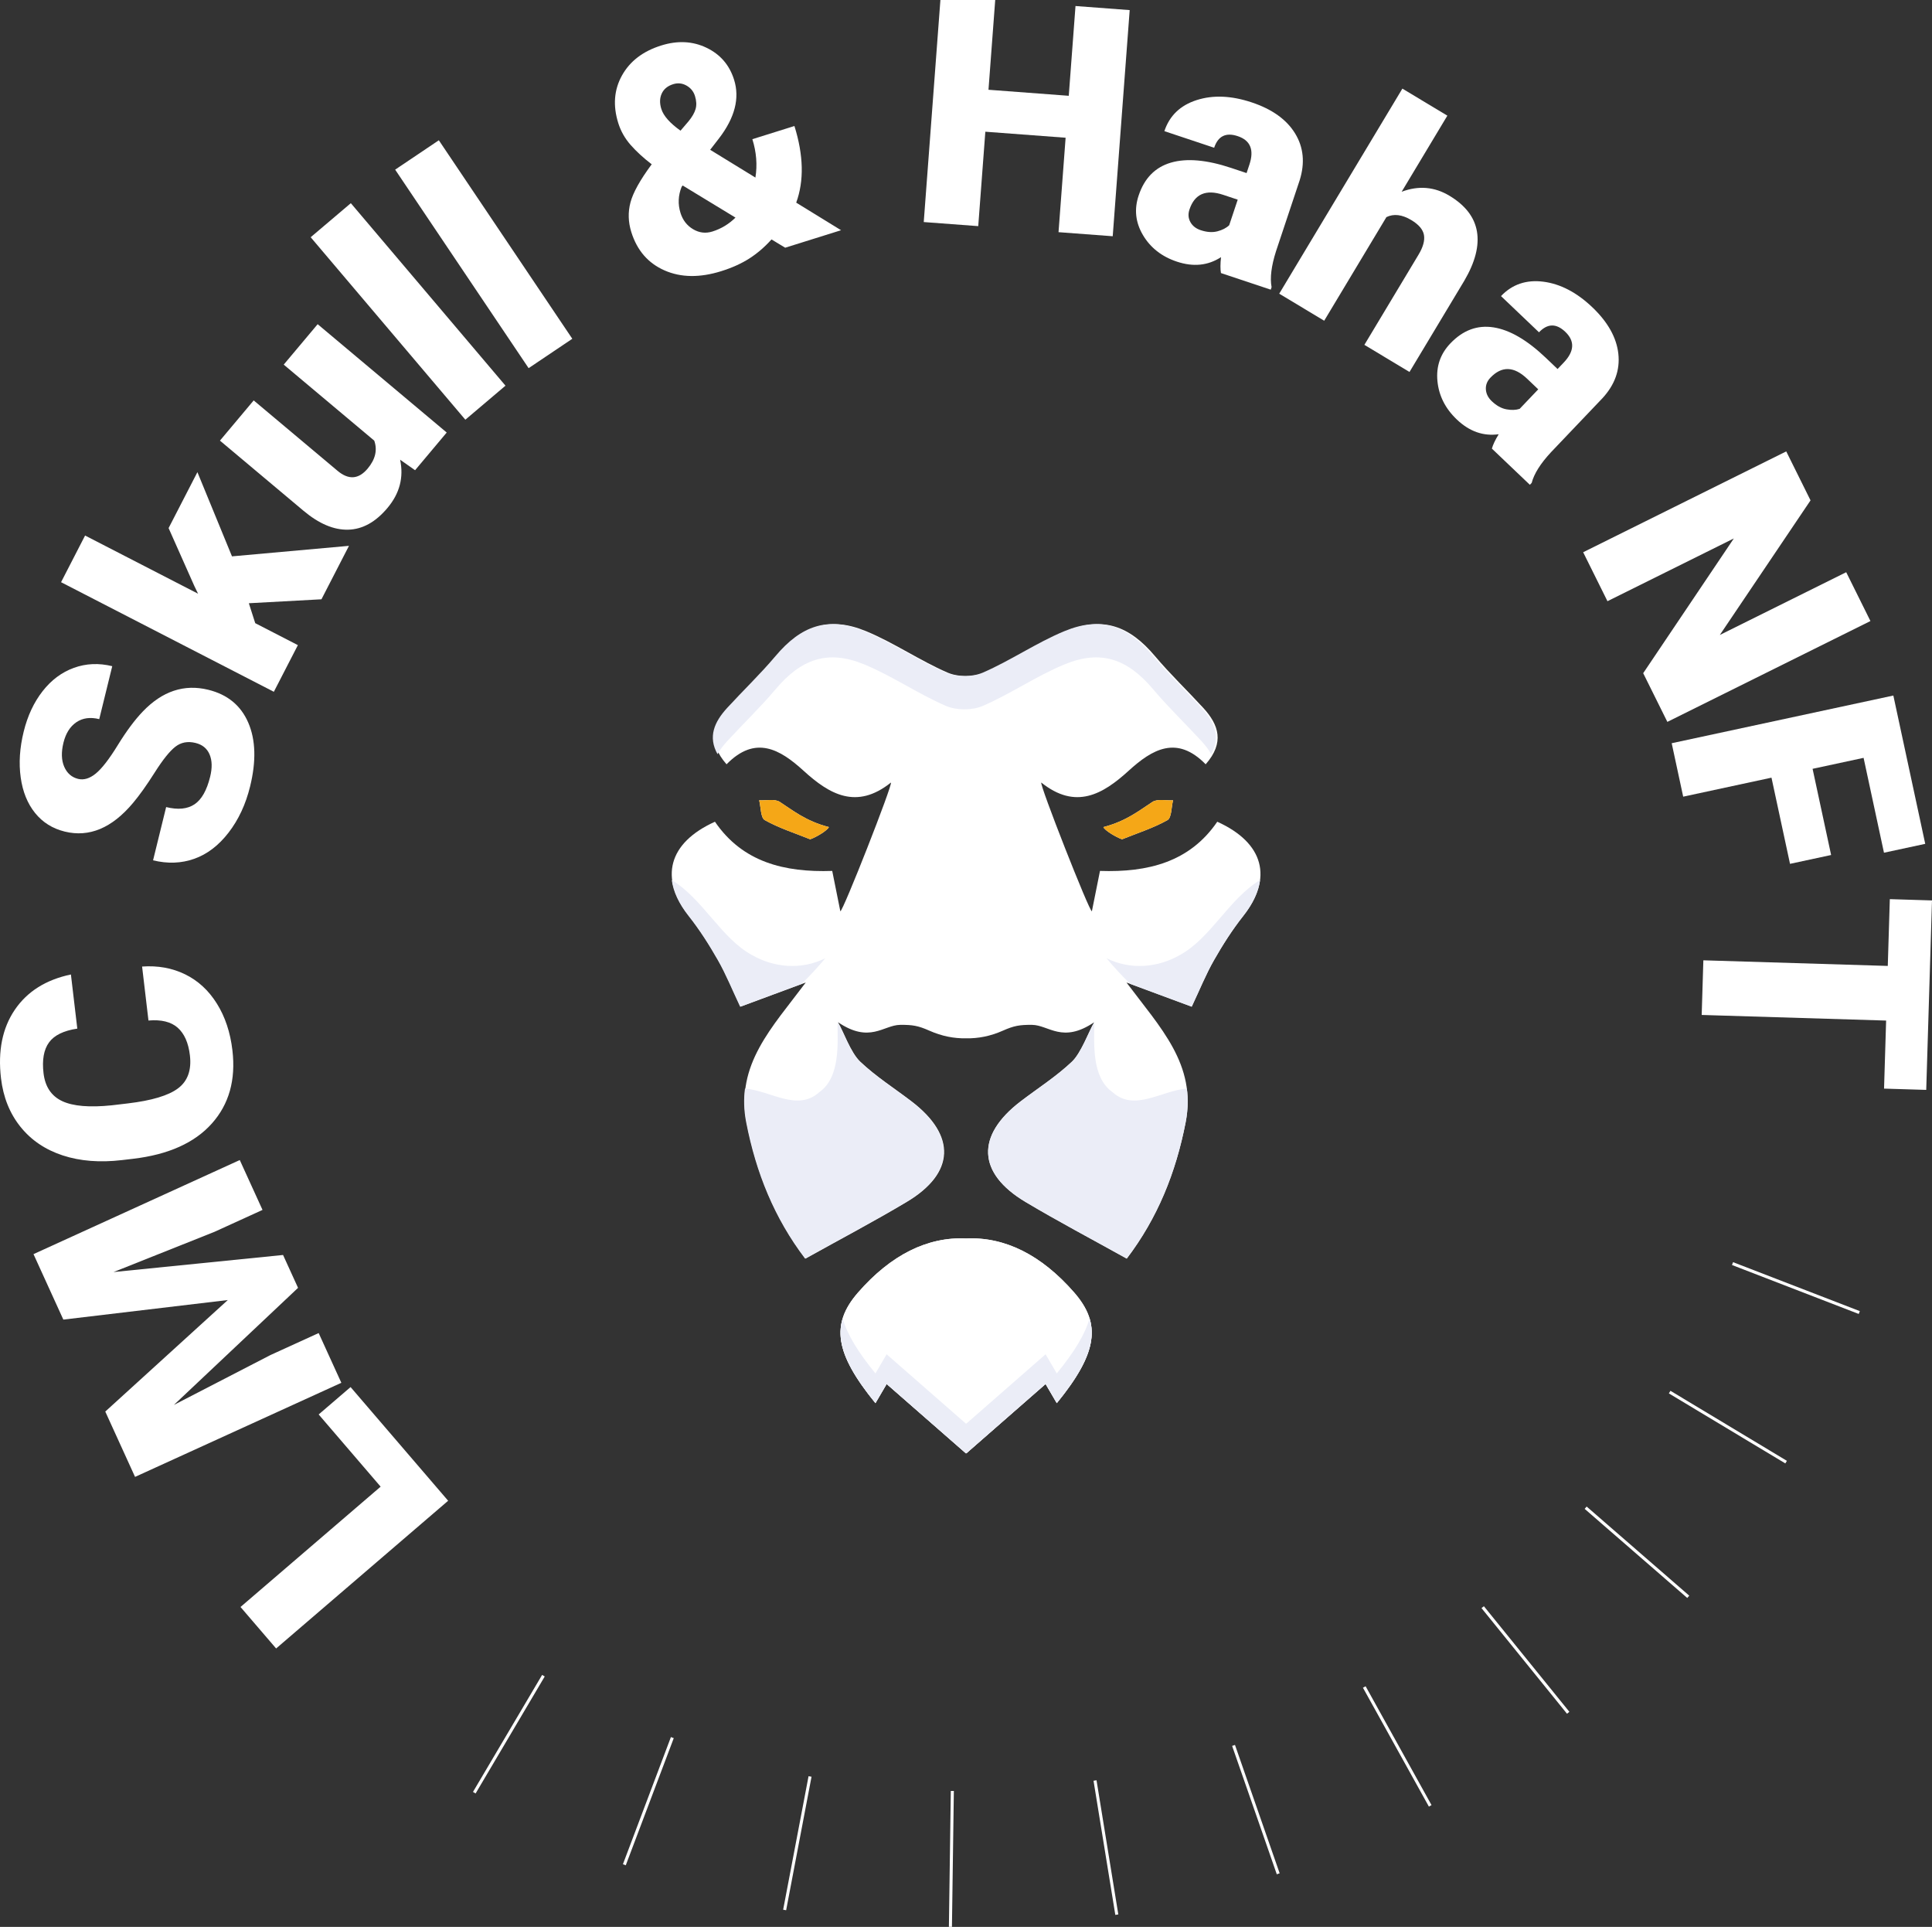 <?xml version="1.0" encoding="utf-8"?>
<!-- Generator: Adobe Illustrator 26.3.1, SVG Export Plug-In . SVG Version: 6.00 Build 0)  -->
<svg version="1.1" id="레이어_1" xmlns="http://www.w3.org/2000/svg" xmlns:xlink="http://www.w3.org/1999/xlink" x="0px"
	 y="0px" viewBox="0 0 218.095 217.471" style="enable-background:new 0 0 218.095 217.471;" xml:space="preserve">
<rect x="0" y="0" width="218.095" height="217.471" fill="#333333" stroke="none"/>
<style type="text/css">
	.st0{fill:#FFFFFF;}
	.st1{fill:#EBEDF7;}
	.st2{fill:#F5A717;}
</style>
<g>
	<path class="st0" d="M42.968,167.787l-6.995-8.149l3.602-3.091l11.014,12.831l-19.419,16.671l-4.02-4.682L42.968,167.787z"/>
	<path class="st0" d="M11.884,159.311l13.831-12.586L7.15,148.932l-3.369-7.389l23.285-10.619l2.568,5.629l-5.438,2.48l-11.38,4.533
		l19.137-1.927l1.692,3.71l-14.011,13.21l10.9-5.628l5.438-2.48l2.56,5.614l-23.287,10.62L11.884,159.311z"/>
	<path class="st0" d="M16.041,109.086c1.778-0.127,3.396,0.166,4.855,0.878s2.655,1.813,3.585,3.302
		c0.932,1.489,1.517,3.246,1.755,5.271c0.396,3.34-0.382,6.099-2.332,8.276c-1.948,2.177-4.908,3.5-8.877,3.969l-1.257,0.148
		c-2.49,0.293-4.721,0.119-6.691-0.528c-1.971-0.647-3.561-1.725-4.771-3.233c-1.21-1.51-1.941-3.334-2.195-5.476
		c-0.363-3.084,0.155-5.659,1.557-7.725c1.402-2.065,3.515-3.395,6.336-3.987l0.721,6.11c-1.542,0.229-2.607,0.75-3.196,1.563
		c-0.588,0.813-0.794,1.97-0.616,3.471c0.181,1.524,0.882,2.575,2.107,3.149c1.224,0.575,3.089,0.732,5.596,0.472l1.797-0.212
		c2.712-0.32,4.61-0.89,5.693-1.708c1.084-0.818,1.527-2.06,1.33-3.724c-0.166-1.408-0.625-2.445-1.376-3.112
		c-0.751-0.666-1.852-0.938-3.301-0.813L16.041,109.086z"/>
	<path class="st0" d="M22.072,83.85c-0.876-0.215-1.635-0.073-2.277,0.427c-0.642,0.5-1.415,1.465-2.322,2.896
		c-0.905,1.431-1.726,2.582-2.458,3.451c-2.372,2.832-4.941,3.908-7.707,3.229c-1.378-0.338-2.494-1.038-3.35-2.1
		c-0.855-1.061-1.396-2.396-1.621-4.009c-0.226-1.612-0.114-3.334,0.336-5.167c0.439-1.786,1.151-3.31,2.137-4.57
		c0.985-1.26,2.164-2.139,3.534-2.634c1.371-0.496,2.813-0.558,4.327-0.187l-1.468,5.975c-1.013-0.249-1.874-0.131-2.585,0.352
		c-0.71,0.483-1.195,1.254-1.455,2.312c-0.262,1.07-0.233,1.973,0.086,2.709c0.32,0.736,0.845,1.194,1.572,1.373
		c0.638,0.156,1.299-0.043,1.985-0.599c0.685-0.555,1.515-1.625,2.488-3.208c0.975-1.583,1.916-2.849,2.823-3.795
		c2.209-2.307,4.672-3.125,7.393-2.457c2.173,0.534,3.68,1.772,4.518,3.715c0.838,1.944,0.905,4.344,0.204,7.2
		c-0.495,2.015-1.304,3.75-2.428,5.205c-1.124,1.456-2.416,2.441-3.877,2.958c-1.459,0.516-3.009,0.573-4.648,0.17l1.477-6.009
		c1.331,0.328,2.397,0.225,3.198-0.31c0.801-0.533,1.391-1.573,1.771-3.121c0.243-0.99,0.223-1.825-0.063-2.504
		C23.376,84.475,22.847,84.04,22.072,83.85z"/>
	<path class="st0" d="M28.091,68.082l0.721,2.249l4.814,2.479l-2.713,5.266L6.893,65.708l2.712-5.267l12.753,6.566l-0.43-0.893
		l-2.896-6.513l3.252-6.313l3.904,9.504l13.206-1.188l-3.106,6.033L28.091,68.082z"/>
	<path class="st0" d="M45.167,51.883c0.424,1.993-0.051,3.806-1.422,5.439c-1.34,1.598-2.82,2.417-4.438,2.459
		c-1.618,0.042-3.298-0.669-5.04-2.13l-9.438-7.922l3.809-4.538l9.466,7.945c1.248,1.047,2.38,0.964,3.397-0.248
		c0.873-1.041,1.122-2.094,0.746-3.158l-10.219-8.578l3.831-4.564l14.568,12.228l-3.571,4.254L45.167,51.883z"/>
	<path class="st0" d="M57.062,43.528l-4.531,3.841l-17.46-20.595l4.533-3.843L57.062,43.528z"/>
	<path class="st0" d="M64.605,38.235l-4.931,3.316L44.608,19.146l4.93-3.315L64.605,38.235z"/>
	<path class="st0" d="M73.572,18.546c-0.954-0.732-1.751-1.465-2.392-2.198c-0.641-0.732-1.104-1.552-1.387-2.457
		c-0.616-1.968-0.477-3.759,0.418-5.372c0.896-1.612,2.371-2.741,4.43-3.385c1.846-0.578,3.548-0.494,5.107,0.252
		c1.56,0.746,2.6,1.953,3.121,3.619c0.652,2.08,0.084,4.284-1.705,6.613l-0.997,1.288l5.108,3.134
		c0.229-1.421,0.115-2.866-0.344-4.332l4.748-1.486c1.032,3.299,1.1,6.182,0.202,8.649l5.063,3.112l-6.308,1.974l-1.545-0.934
		c-0.765,0.853-1.595,1.566-2.489,2.142c-0.894,0.574-1.957,1.055-3.187,1.44c-2.416,0.756-4.549,0.727-6.401-0.087
		c-1.85-0.814-3.1-2.255-3.748-4.326c-0.354-1.129-0.385-2.242-0.097-3.34c0.288-1.097,1.075-2.516,2.36-4.257L73.572,18.546z
		 M74.654,12.295c0.245,0.783,0.968,1.601,2.167,2.453l0.904-1.056c0.408-0.497,0.676-0.96,0.798-1.392
		c0.123-0.431,0.099-0.921-0.072-1.469c-0.162-0.514-0.481-0.905-0.957-1.174c-0.478-0.268-0.979-0.32-1.505-0.155
		c-0.626,0.196-1.056,0.549-1.289,1.057C74.467,11.068,74.451,11.647,74.654,12.295z M80.422,26.128
		c0.983-0.308,1.852-0.832,2.603-1.57l-5.961-3.623l-0.118,0.147c-0.393,0.982-0.435,1.967-0.127,2.95
		c0.256,0.817,0.729,1.429,1.423,1.838C78.934,26.281,79.661,26.367,80.422,26.128z"/>
	<path class="st0" d="M125.61,26.662l-6.118-0.459l0.8-10.658l-9.062-0.68l-0.801,10.657l-6.152-0.461l1.915-25.522L112.346,0
		l-0.76,10.131l9.062,0.681l0.761-10.132l6.117,0.46L125.61,26.662z"/>
	<path class="st0" d="M137.828,30.818c-0.077-0.434-0.075-1.032,0.007-1.796c-1.468,0.956-3.13,1.125-4.987,0.505
		c-1.7-0.567-2.975-1.563-3.82-2.988c-0.847-1.425-1.011-2.916-0.492-4.472c0.652-1.957,1.868-3.194,3.647-3.713
		s4.047-0.318,6.804,0.601l1.734,0.579l0.319-0.956c0.555-1.665,0.115-2.736-1.319-3.213c-1.334-0.446-2.222-0.009-2.66,1.31
		l-5.62-1.874c0.582-1.743,1.796-2.912,3.643-3.504c1.848-0.594,3.922-0.508,6.223,0.26s3.932,1.935,4.891,3.502
		c0.96,1.568,1.131,3.336,0.512,5.303l-2.664,7.988c-0.53,1.665-0.698,3.017-0.501,4.058l-0.095,0.283L137.828,30.818z
		 M135.534,25.976c0.699,0.234,1.33,0.277,1.893,0.131c0.561-0.146,1.004-0.375,1.331-0.687l0.962-2.885l-1.634-0.545
		c-1.956-0.652-3.228-0.1-3.813,1.656c-0.17,0.512-0.137,0.982,0.103,1.415C134.613,25.493,135,25.798,135.534,25.976z"/>
	<path class="st0" d="M158.227,21.641c1.906-0.714,3.703-0.565,5.391,0.449c1.798,1.08,2.835,2.427,3.109,4.041
		c0.273,1.614-0.203,3.466-1.432,5.558l-6.183,10.292l-5.093-3.06l6.109-10.171c0.52-0.864,0.725-1.604,0.617-2.223
		c-0.107-0.618-0.582-1.18-1.426-1.687c-1.046-0.628-1.982-0.74-2.813-0.336l-7.023,11.693l-5.078-3.05l13.903-23.145l5.078,3.05
		L158.227,21.641z"/>
	<path class="st0" d="M168.413,50.631c0.113-0.425,0.369-0.967,0.768-1.622c-1.734,0.241-3.311-0.314-4.728-1.664
		c-1.298-1.237-2.026-2.68-2.187-4.331c-0.16-1.649,0.325-3.068,1.457-4.256c1.423-1.493,3.05-2.097,4.881-1.809
		c1.83,0.287,3.797,1.433,5.901,3.438l1.322,1.261l0.695-0.729c1.21-1.271,1.269-2.428,0.175-3.47
		c-1.019-0.97-2.008-0.951-2.967,0.055l-4.288-4.087c1.269-1.33,2.864-1.871,4.788-1.623c1.923,0.249,3.764,1.21,5.52,2.883
		c1.757,1.674,2.735,3.424,2.938,5.25c0.201,1.827-0.396,3.5-1.794,5.016l-5.809,6.097c-1.188,1.28-1.914,2.433-2.179,3.459
		l-0.206,0.216L168.413,50.631z M168.394,45.273c0.534,0.509,1.087,0.817,1.657,0.923c0.57,0.107,1.069,0.088,1.497-0.054
		l2.098-2.202l-1.247-1.188c-1.493-1.424-2.879-1.464-4.156-0.124c-0.371,0.391-0.541,0.832-0.509,1.324
		C167.768,44.445,167.987,44.885,168.394,45.273z"/>
	<path class="st0" d="M188.221,81.473l-2.728-5.496l10.231-15.206l-14.265,7.081l-2.743-5.526l22.925-11.38l2.742,5.527
		l-10.239,15.19l14.266-7.082l2.735,5.511L188.221,81.473z"/>
	<path class="st0" d="M202.067,97.495l-2.092-9.727l-9.967,2.145l-1.298-6.032l25.021-5.382l3.6,16.738l-4.657,1.002l-2.302-10.707
		l-5.757,1.238l2.092,9.727L202.067,97.495z"/>
	<path class="st0" d="M212.682,122.862l0.234-7.679l-20.82-0.634l0.188-6.167l20.819,0.634l0.23-7.538l4.761,0.146l-0.651,21.383
		L212.682,122.862z"/>
</g>
<g>
	<g>
		<g>
			<path class="st0" d="M137.412,92.742c-3.115,4.56-7.83,5.733-13.239,5.552c-0.326,1.622-0.62,3.088-0.915,4.554
				c-0.276,0.076-5.934-14.324-5.713-14.529c3.891,3.113,6.946,1.328,9.86-1.328c2.668-2.433,5.442-4.054,8.698-0.732
				c2.158-2.454,1.477-4.459-0.272-6.366c-1.801-1.964-3.737-3.809-5.451-5.844c-2.894-3.436-5.91-4.521-10.034-2.811
				c-3.164,1.312-6.042,3.306-9.188,4.671c-0.599,0.26-1.35,0.394-2.098,0.396c-0.748-0.002-1.499-0.136-2.098-0.396
				c-3.146-1.365-6.025-3.359-9.188-4.671c-4.124-1.71-7.14-0.625-10.034,2.811c-1.714,2.035-3.651,3.881-5.451,5.844
				c-1.749,1.907-2.429,3.912-0.272,6.366c3.256-3.322,6.03-1.701,8.698,0.732c2.914,2.657,5.969,4.441,9.86,1.328
				c0.222,0.206-5.436,14.605-5.713,14.529c-0.294-1.466-0.589-2.932-0.915-4.554c-5.409,0.182-10.124-0.991-13.239-5.552
				c-5.287,2.39-6.291,6.384-2.936,10.627c1.235,1.561,2.318,3.261,3.305,4.992c0.921,1.616,1.621,3.358,2.518,5.255
				c2.276-0.844,4.425-1.64,7.363-2.729c-3.806,5.092-7.948,9.255-6.676,15.79c1.107,5.69,3.172,10.8,6.648,15.371
				c3.939-2.195,7.746-4.196,11.434-6.398c5.444-3.25,5.604-7.485,0.541-11.349c-1.944-1.484-4.034-2.811-5.797-4.485
				c-1.118-1.062-1.926-3.525-2.512-4.447c3.594,2.434,5.132,0.32,7.016,0.299c1.403-0.015,2.042,0.097,3.298,0.654
				c1.421,0.63,2.783,0.887,4.151,0.865c1.368,0.022,2.73-0.235,4.151-0.865c1.256-0.557,1.895-0.669,3.298-0.654
				c1.884,0.021,3.422,2.134,7.016-0.299c-0.586,0.922-1.394,3.385-2.512,4.447c-1.762,1.674-3.852,3.002-5.797,4.485
				c-5.063,3.864-4.904,8.098,0.541,11.349c3.688,2.201,7.494,4.203,11.434,6.398c3.476-4.572,5.541-9.681,6.648-15.371
				c1.271-6.535-2.871-10.698-6.676-15.79c2.938,1.089,5.087,1.886,7.363,2.729c0.897-1.897,1.597-3.639,2.518-5.255
				c0.986-1.731,2.07-3.431,3.305-4.992C143.703,99.126,142.699,95.132,137.412,92.742z"/>
			<path class="st0" d="M109.061,139.774c-4.356-0.201-8.48,1.839-12.201,6.103c-3.096,3.548-2.646,6.834,1.966,12.482
				c0.492-0.841,0.844-1.443,1.264-2.161c3.047,2.665,5.964,5.216,8.951,7.829c0.007-0.006,0.013-0.012,0.02-0.017
				c0.007,0.006,0.013,0.012,0.02,0.017c2.987-2.612,5.904-5.164,8.951-7.829c0.42,0.719,0.772,1.32,1.264,2.161
				c4.611-5.649,5.062-8.934,1.966-12.482C117.541,141.613,113.417,139.573,109.061,139.774z"/>
			<path class="st0" d="M130.095,90.504c-1.382,0.885-2.9,2.161-5.541,2.841c0.142,0.372,1.434,1.151,2.11,1.38
				c1.723-0.695,3.516-1.262,5.124-2.162c0.479-0.268,0.437-1.468,0.634-2.241C131.635,90.365,130.673,90.134,130.095,90.504z"/>
			<path class="st0" d="M91.458,94.724c0.677-0.229,1.968-1.008,2.11-1.38c-2.641-0.679-4.159-1.956-5.541-2.841
				c-0.578-0.37-1.54-0.139-2.327-0.182c0.197,0.773,0.155,1.972,0.634,2.241C87.942,93.463,89.736,94.03,91.458,94.724z"/>
		</g>
	</g>
	<path class="st1" d="M125.597,123.271c-2.418-1.693-2.062-5.572-2.071-7.902c-0.62,1.081-1.542,3.526-2.512,4.447
		c-1.762,1.674-3.852,3.002-5.797,4.485c-5.063,3.864-4.904,8.098,0.541,11.349c3.688,2.201,7.494,4.203,11.434,6.398
		c3.476-4.571,5.541-9.681,6.648-15.371c0.266-1.368,0.293-2.631,0.137-3.821C131.076,123.097,128.07,125.497,125.597,123.271z"/>
	<path class="st1" d="M133.159,107.803c-2.406,1.375-5.5,1.719-8.25,0.344c0.816,0.979,1.712,1.957,2.683,2.899
		c2.717,1.007,4.772,1.769,6.934,2.57c0.897-1.897,1.597-3.639,2.518-5.255c0.986-1.731,2.07-3.431,3.305-4.992
		c1.099-1.39,1.728-2.753,1.893-4.042C138.698,101.473,136.672,105.911,133.159,107.803z"/>
	<path class="st0" d="M109.061,139.774c-4.356-0.201-8.48,1.839-12.201,6.103c-3.096,3.548-2.646,6.834,1.966,12.482
		c0.492-0.841,0.844-1.443,1.264-2.161c3.047,2.665,5.964,5.216,8.951,7.829c0.007-0.006,0.013-0.012,0.02-0.017
		c0.007,0.006,0.013,0.012,0.02,0.017c2.987-2.612,5.904-5.164,8.951-7.829c0.42,0.719,0.772,1.32,1.264,2.161
		c4.611-5.649,5.062-8.934,1.966-12.482C117.541,141.613,113.417,139.573,109.061,139.774z"/>
	<path class="st2" d="M130.095,90.504c-1.382,0.885-2.9,2.161-5.541,2.841c0.142,0.372,1.434,1.151,2.11,1.38
		c1.723-0.695,3.516-1.262,5.124-2.162c0.479-0.268,0.437-1.468,0.634-2.241C131.635,90.365,130.673,90.134,130.095,90.504z"/>
	<path class="st2" d="M91.458,94.724c0.677-0.229,1.968-1.008,2.11-1.38c-2.641-0.679-4.159-1.956-5.541-2.841
		c-0.578-0.37-1.54-0.139-2.327-0.182c0.197,0.773,0.155,1.972,0.634,2.241C87.942,93.463,89.736,94.03,91.458,94.724z"/>
	<g>
		<path class="st1" d="M119.296,155.008c-0.492-0.841-0.844-1.443-1.264-2.161c-3.047,2.665-5.964,5.216-8.951,7.829
			c-0.007-0.006-0.013-0.012-0.02-0.017c-0.007,0.006-0.013,0.012-0.02,0.017c-2.987-2.612-5.904-5.164-8.951-7.829
			c-0.42,0.719-0.772,1.32-1.264,2.161c-1.996-2.445-3.211-4.446-3.698-6.218c-0.803,2.614,0.35,5.469,3.698,9.57
			c0.492-0.841,0.844-1.443,1.264-2.161c3.047,2.665,5.964,5.216,8.951,7.829c0.007-0.006,0.013-0.012,0.02-0.017
			c0.007,0.006,0.013,0.012,0.02,0.017c2.987-2.612,5.904-5.164,8.951-7.829c0.42,0.719,0.772,1.32,1.264,2.161
			c3.348-4.101,4.501-6.956,3.698-9.57C122.507,150.561,121.292,152.563,119.296,155.008z"/>
	</g>
	<path class="st1" d="M92.478,123.271c2.418-1.693,2.062-5.572,2.071-7.902c0.62,1.081,1.542,3.526,2.512,4.447
		c1.762,1.674,3.852,3.002,5.797,4.485c5.063,3.864,4.904,8.098-0.541,11.349c-3.688,2.201-7.494,4.203-11.434,6.398
		c-3.476-4.571-5.541-9.681-6.648-15.371c-0.266-1.368-0.293-2.631-0.137-3.821C86.999,123.097,90.005,125.497,92.478,123.271z"/>
	<path class="st1" d="M84.916,107.803c2.406,1.375,5.5,1.719,8.25,0.344c-0.816,0.979-1.712,1.957-2.683,2.899
		c-2.717,1.007-4.772,1.769-6.934,2.57c-0.897-1.897-1.597-3.639-2.518-5.255c-0.986-1.731-2.07-3.431-3.305-4.992
		c-1.099-1.39-1.728-2.753-1.893-4.042C79.377,101.473,81.403,105.911,84.916,107.803z"/>
	<path class="st1" d="M87.542,77.803c2.894-3.436,5.91-4.521,10.034-2.811c3.164,1.312,6.042,3.306,9.188,4.671
		c0.599,0.26,1.35,0.393,2.098,0.396c0.748-0.002,1.499-0.136,2.098-0.396c3.146-1.365,6.025-3.359,9.188-4.671
		c4.124-1.71,7.14-0.625,10.034,2.811c1.714,2.035,3.651,3.881,5.451,5.844c0.442,0.482,0.816,0.971,1.093,1.471
		c1.092-1.951,0.378-3.624-1.093-5.227c-1.801-1.964-3.737-3.809-5.451-5.844c-2.894-3.436-5.91-4.521-10.034-2.811
		c-3.164,1.312-6.042,3.306-9.188,4.671c-0.599,0.26-1.35,0.394-2.098,0.396c-0.748-0.002-1.499-0.136-2.098-0.396
		c-3.146-1.365-6.025-3.359-9.188-4.671c-4.124-1.71-7.14-0.625-10.034,2.811c-1.714,2.035-3.651,3.881-5.451,5.844
		c-1.471,1.604-2.185,3.276-1.093,5.227c0.277-0.5,0.65-0.989,1.093-1.471C83.892,81.684,85.828,79.838,87.542,77.803z"/>
</g>
<g>
	<path class="st0" d="M195.516,142.77l0.123-0.319l14.309,5.525l-0.123,0.32L195.516,142.77z"/>
	<path class="st0" d="M188.391,157.261l0.178-0.293l13.145,7.903l-0.176,0.293L188.391,157.261z"/>
	<path class="st0" d="M178.885,170.292l0.225-0.259l11.582,10.056l-0.225,0.259L178.885,170.292z"/>
	<path class="st0" d="M167.24,181.494l0.268-0.215l9.652,11.92l-0.267,0.216L167.24,181.494z"/>
	<path class="st0" d="M153.857,190.479l0.301-0.166l7.441,13.412l-0.299,0.167L153.857,190.479z"/>
	<path class="st0" d="M139.089,197.048l0.323-0.112l5.042,14.485l-0.323,0.113L139.089,197.048z"/>
	<path class="st0" d="M123.443,200.979l0.338-0.056l2.46,15.141l-0.338,0.055L123.443,200.979z"/>
	<path class="st0" d="M107.333,202.128l0.343,0.005l-0.216,15.338l-0.343-0.005L107.333,202.128z"/>
	<path class="st0" d="M91.274,200.464l0.336,0.063l-2.867,15.068l-0.337-0.064L91.274,200.464z"/>
	<path class="st0" d="M75.737,196.048l0.321,0.121l-5.418,14.351l-0.321-0.122L75.737,196.048z"/>
	<path class="st0" d="M61.197,189.034l0.296,0.174l-7.805,13.206l-0.295-0.175L61.197,189.034z"/>
</g>
</svg>
